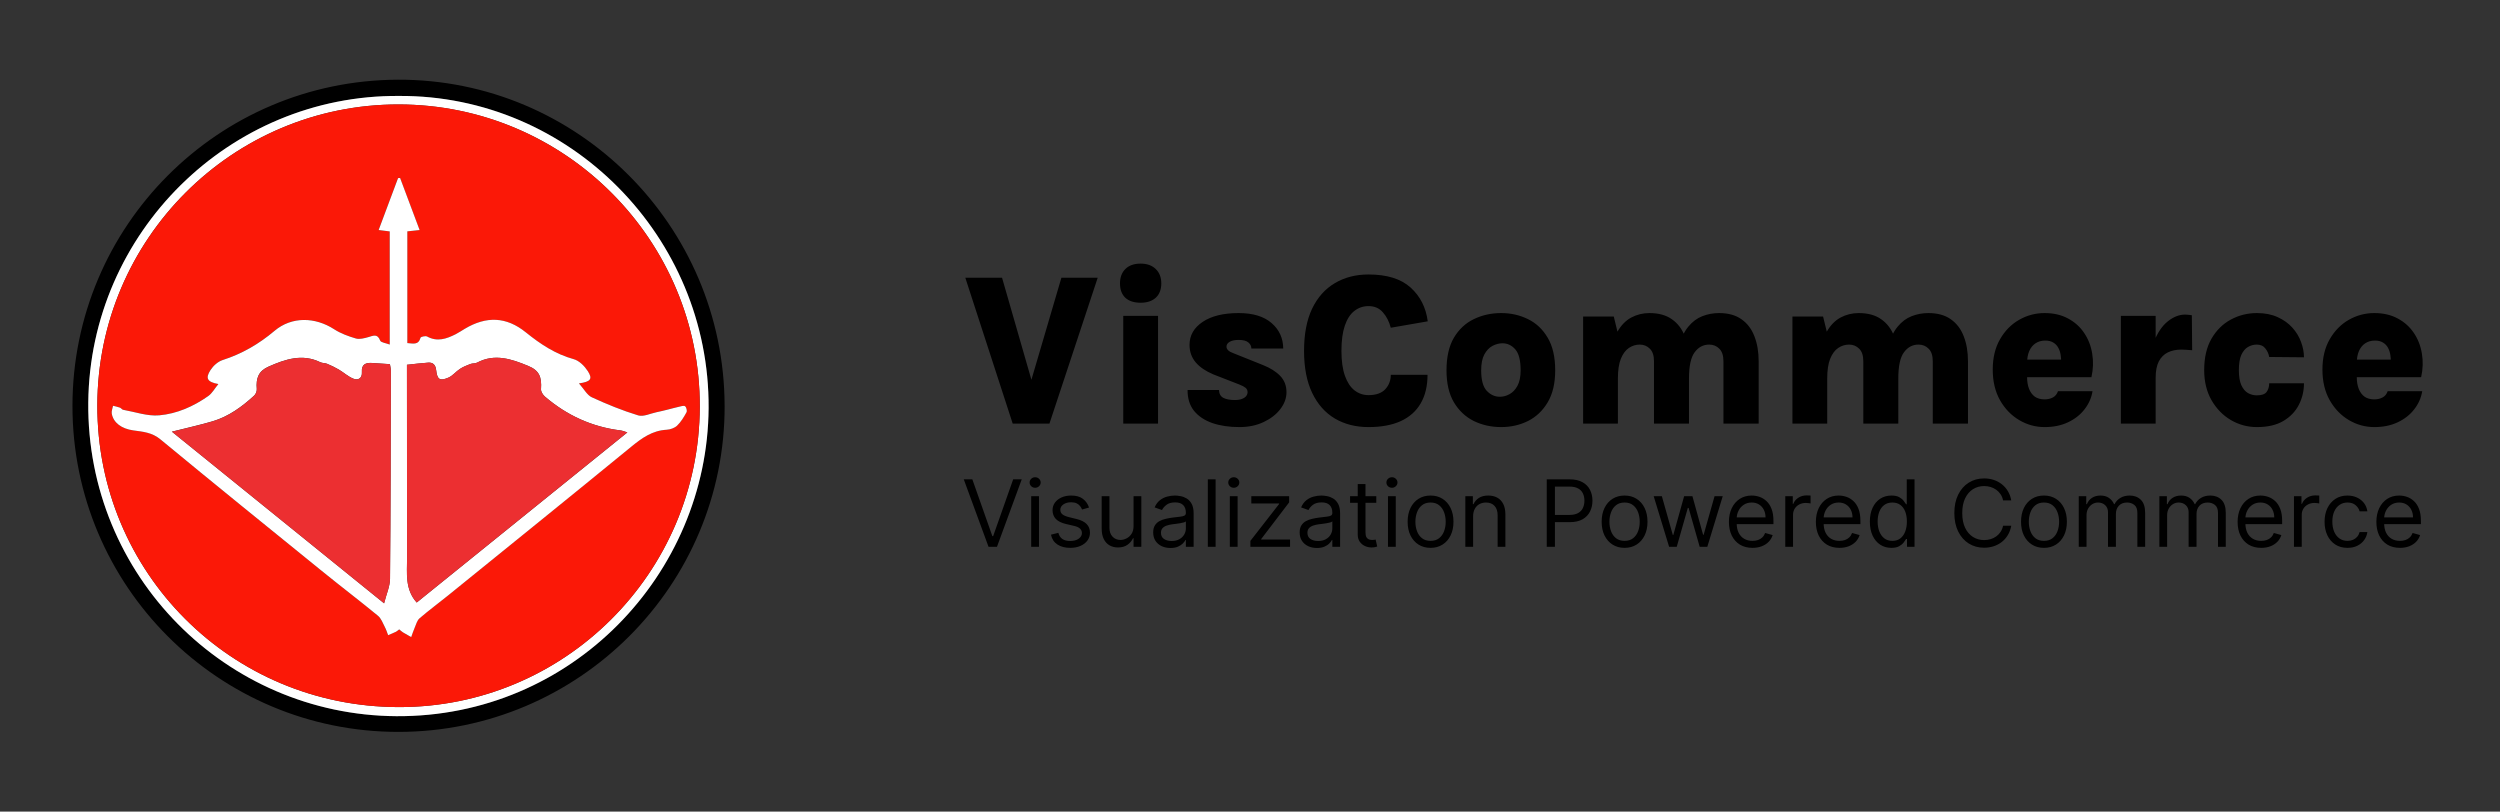 <svg width="345" height="112" viewBox="0 0 345 112" fill="none" xmlns="http://www.w3.org/2000/svg">
<rect x="0" y="0" width="345" height="112" fill="#333333" stroke="none"/>
<g clip-path="url(#clip0_494_398)">
<path d="M100 55.974C100.065 80.779 79.88 100.981 55.002 101.002C30.146 101.02 9.987 80.866 10 56.009C10.013 31.191 30.081 11.085 54.911 10.998C79.672 10.915 99.931 31.121 99.996 55.974H100ZM55.063 13.241C31.66 13.063 12.416 32.15 12.182 55.523C11.939 79.408 31.144 98.69 54.694 98.833C78.917 98.985 97.641 79.222 97.788 56.313C97.94 32.67 78.605 13.102 55.063 13.241Z" fill="black"/>
<path d="M55.063 13.241C78.605 13.102 97.94 32.67 97.788 56.313C97.641 79.222 78.918 98.981 54.695 98.833C31.144 98.685 11.939 79.408 12.182 55.523C12.416 32.15 31.66 13.063 55.063 13.241ZM55.007 14.413C32.094 14.395 13.479 32.974 13.431 55.918C13.379 78.996 31.894 97.54 55.024 97.579C77.885 97.614 96.479 79.083 96.57 56.169C96.661 33.169 78.011 14.43 55.007 14.413Z" fill="white"/>
<path d="M55.007 14.412C78.007 14.43 96.66 33.169 96.569 56.169C96.478 79.083 77.885 97.614 55.024 97.579C31.894 97.54 13.383 78.996 13.431 55.918C13.479 32.974 32.093 14.395 55.007 14.412ZM79.897 52.911C81.528 52.685 81.802 52.295 81.108 51.214C80.661 50.52 79.919 49.774 79.169 49.57C76.632 48.871 74.567 47.487 72.55 45.865C69.857 43.691 67.112 43.613 64.154 45.366C63.724 45.617 63.317 45.904 62.874 46.125C61.608 46.767 60.333 47.214 58.927 46.442C58.711 46.32 58.069 46.468 58.025 46.611C57.722 47.678 56.967 47.392 56.204 47.349V31.928C56.759 31.868 57.262 31.816 57.9 31.746C56.976 29.286 56.091 26.926 55.206 24.565C55.111 24.565 55.02 24.57 54.924 24.574C54.039 26.934 53.159 29.299 52.244 31.742C52.821 31.816 53.259 31.872 53.775 31.937V47.544C53.233 47.331 52.56 47.27 52.456 46.993C52.079 46.004 51.507 46.32 50.826 46.515C50.27 46.676 49.62 46.858 49.104 46.706C48.063 46.407 47.005 46.017 46.102 45.431C43.487 43.739 40.269 43.635 37.875 45.652C35.711 47.474 33.382 48.824 30.706 49.687C30.064 49.895 29.418 50.477 29.04 51.062C28.303 52.212 28.585 52.711 30.124 52.993C29.613 53.614 29.27 54.269 28.732 54.646C26.702 56.078 24.408 57.098 21.966 57.31C20.34 57.454 18.644 56.842 16.983 56.547C16.827 56.521 16.71 56.308 16.549 56.252C16.237 56.139 15.912 56.074 15.591 55.991C15.526 56.352 15.356 56.725 15.413 57.063C15.63 58.326 16.757 59.163 18.375 59.389C19.694 59.571 20.956 59.662 22.118 60.621C29.565 66.773 37.072 72.848 44.576 78.931C47.087 80.966 49.659 82.922 52.153 84.975C52.595 85.339 52.816 85.986 53.098 86.524C53.285 86.879 53.402 87.274 53.554 87.652C53.918 87.496 54.287 87.348 54.642 87.174C54.794 87.101 54.916 86.975 55.08 86.849C55.28 87.01 55.432 87.157 55.605 87.266C55.974 87.496 56.36 87.704 56.737 87.916C56.898 87.483 57.036 87.04 57.219 86.619C57.414 86.172 57.548 85.617 57.891 85.322C59.153 84.233 60.502 83.248 61.799 82.194C70.243 75.356 78.696 68.526 87.106 61.645C88.567 60.452 90.007 59.41 91.972 59.302C92.475 59.276 93.082 59.072 93.434 58.733C93.967 58.222 94.371 57.549 94.731 56.889C94.839 56.69 94.713 56.187 94.531 56.056C94.349 55.926 93.954 56.069 93.659 56.135C93.134 56.252 92.618 56.399 92.098 56.529C91.59 56.655 91.087 56.781 90.576 56.885C89.734 57.059 88.784 57.54 88.06 57.319C85.874 56.651 83.736 55.779 81.658 54.82C81.003 54.521 80.591 53.692 79.889 52.907L79.897 52.911Z" fill="#FB1807"/>
<path d="M79.897 52.911C80.604 53.7 81.016 54.525 81.667 54.824C83.749 55.783 85.883 56.655 88.069 57.323C88.797 57.545 89.743 57.063 90.584 56.889C91.096 56.785 91.599 56.66 92.106 56.534C92.627 56.404 93.143 56.256 93.668 56.139C93.959 56.074 94.358 55.931 94.54 56.061C94.722 56.191 94.848 56.694 94.739 56.894C94.379 57.553 93.976 58.226 93.442 58.738C93.087 59.076 92.484 59.28 91.981 59.306C90.016 59.415 88.572 60.456 87.114 61.649C78.705 68.531 70.252 75.356 61.807 82.198C60.51 83.248 59.162 84.237 57.9 85.326C57.557 85.621 57.422 86.172 57.227 86.623C57.045 87.044 56.902 87.487 56.746 87.921C56.368 87.704 55.987 87.496 55.614 87.27C55.44 87.161 55.288 87.014 55.089 86.853C54.924 86.975 54.798 87.105 54.651 87.179C54.295 87.352 53.927 87.5 53.562 87.656C53.415 87.279 53.298 86.888 53.107 86.528C52.825 85.99 52.604 85.344 52.161 84.979C49.668 82.927 47.096 80.97 44.584 78.935C37.081 72.852 29.574 66.778 22.127 60.625C20.969 59.666 19.702 59.575 18.384 59.393C16.766 59.167 15.634 58.33 15.421 57.067C15.365 56.729 15.534 56.356 15.599 55.996C15.92 56.078 16.25 56.143 16.558 56.256C16.718 56.312 16.835 56.525 16.991 56.551C18.653 56.846 20.349 57.458 21.975 57.315C24.417 57.102 26.711 56.083 28.741 54.651C29.279 54.273 29.621 53.618 30.133 52.998C28.593 52.716 28.311 52.212 29.049 51.067C29.426 50.481 30.068 49.9 30.714 49.691C33.395 48.828 35.724 47.479 37.884 45.656C40.278 43.639 43.496 43.747 46.111 45.435C47.013 46.021 48.072 46.407 49.112 46.711C49.629 46.858 50.279 46.676 50.834 46.52C51.511 46.325 52.083 46.008 52.465 46.997C52.569 47.275 53.241 47.336 53.783 47.548V31.937C53.267 31.872 52.829 31.816 52.252 31.742C53.168 29.299 54.048 26.939 54.933 24.574C55.028 24.574 55.119 24.57 55.215 24.565C56.1 26.926 56.984 29.286 57.908 31.746C57.271 31.816 56.767 31.868 56.212 31.928V47.344C56.976 47.388 57.726 47.674 58.034 46.607C58.073 46.468 58.715 46.32 58.936 46.437C60.341 47.21 61.616 46.763 62.883 46.121C63.325 45.895 63.737 45.613 64.162 45.361C67.12 43.608 69.866 43.687 72.559 45.86C74.571 47.483 76.64 48.867 79.177 49.566C79.928 49.77 80.669 50.52 81.116 51.21C81.81 52.286 81.537 52.681 79.906 52.907L79.897 52.911ZM86.577 59.671C86.152 59.545 85.896 59.428 85.635 59.397C81.68 58.911 78.215 57.315 75.205 54.733C74.927 54.495 74.636 54.043 74.662 53.714C74.78 52.021 74.42 51.123 72.889 50.494C70.616 49.561 68.291 48.741 65.845 50.039C65.581 50.182 65.212 50.117 64.921 50.23C64.422 50.42 63.915 50.62 63.473 50.911C62.917 51.271 62.48 51.852 61.89 52.108C60.693 52.629 60.333 52.373 60.19 51.062C60.111 50.368 59.778 49.995 59.096 50.043C58.151 50.104 57.21 50.23 56.16 50.338C56.16 50.776 56.16 51.193 56.16 51.609C56.165 60.066 56.169 68.526 56.178 76.983C56.178 79.113 55.865 81.304 57.505 83.148C67.085 75.412 76.77 67.589 86.577 59.671ZM23.723 59.571C33.503 67.481 43.192 75.317 53.003 83.257C53.328 81.959 53.814 80.914 53.823 79.864C53.909 70.305 53.918 60.747 53.94 51.184C53.94 50.876 53.857 50.572 53.809 50.251C52.951 50.195 52.174 50.147 51.398 50.091C50.479 50.021 49.863 50.251 49.937 51.358C49.993 52.182 49.438 52.525 48.774 52.26C48.045 51.974 47.438 51.401 46.749 50.993C46.233 50.689 45.686 50.433 45.135 50.199C44.849 50.078 44.485 50.121 44.207 49.986C41.7 48.763 39.349 49.579 37.059 50.59C35.689 51.193 35.303 52.165 35.433 53.675C35.459 53.969 35.299 54.382 35.082 54.581C33.395 56.126 31.556 57.475 29.335 58.135C27.544 58.664 25.714 59.063 23.714 59.567L23.723 59.571Z" fill="white"/>
<path d="M86.572 59.671C76.766 67.589 67.081 75.412 57.5 83.148C55.861 81.308 56.173 79.113 56.173 76.983C56.164 68.526 56.16 60.066 56.156 51.609C56.156 51.193 56.156 50.772 56.156 50.338C57.205 50.229 58.147 50.104 59.092 50.043C59.773 49.999 60.107 50.373 60.185 51.062C60.328 52.373 60.688 52.629 61.885 52.108C62.475 51.852 62.913 51.271 63.468 50.911C63.911 50.62 64.418 50.42 64.917 50.229C65.207 50.121 65.576 50.182 65.841 50.038C68.287 48.741 70.616 49.557 72.884 50.494C74.415 51.123 74.775 52.021 74.658 53.714C74.636 54.043 74.923 54.495 75.2 54.733C78.21 57.315 81.676 58.911 85.631 59.397C85.896 59.428 86.147 59.545 86.572 59.671Z" fill="#EC2F31"/>
<path d="M23.719 59.575C25.718 59.072 27.549 58.673 29.34 58.144C31.565 57.484 33.399 56.139 35.086 54.59C35.303 54.39 35.464 53.978 35.438 53.683C35.312 52.173 35.698 51.201 37.064 50.598C39.354 49.587 41.705 48.772 44.212 49.995C44.489 50.13 44.849 50.086 45.14 50.208C45.691 50.438 46.237 50.698 46.753 51.002C47.439 51.405 48.05 51.978 48.779 52.269C49.438 52.529 49.998 52.191 49.941 51.366C49.863 50.26 50.479 50.026 51.403 50.099C52.179 50.16 52.955 50.203 53.814 50.26C53.862 50.577 53.944 50.885 53.944 51.193C53.923 60.751 53.914 70.309 53.827 79.872C53.819 80.922 53.333 81.968 53.008 83.265C43.193 75.329 33.508 67.494 23.727 59.58L23.719 59.575Z" fill="#EC2F31"/>
<path d="M142.123 53.133L146.473 38.328H151.483L144.823 58.458H139.753L133.213 38.328H138.283L142.543 53.133H142.123ZM157.409 41.778C156.499 41.778 155.794 41.548 155.294 41.088C154.804 40.618 154.559 39.958 154.559 39.108C154.559 38.278 154.804 37.618 155.294 37.128C155.794 36.628 156.499 36.378 157.409 36.378C158.289 36.378 158.984 36.628 159.494 37.128C160.004 37.618 160.259 38.278 160.259 39.108C160.259 39.958 160.004 40.618 159.494 41.088C158.984 41.548 158.289 41.778 157.409 41.778ZM155.009 58.458V43.593H159.809V58.458H155.009ZM171.04 58.938C169.63 58.938 168.385 58.753 167.305 58.383C166.225 58.003 165.38 57.438 164.77 56.688C164.17 55.928 163.875 54.973 163.885 53.823H168.22C168.24 54.343 168.44 54.703 168.82 54.903C169.21 55.103 169.735 55.203 170.395 55.203C170.795 55.203 171.125 55.153 171.385 55.053C171.645 54.953 171.84 54.823 171.97 54.663C172.1 54.493 172.165 54.313 172.165 54.123C172.165 53.873 172.075 53.673 171.895 53.523C171.715 53.373 171.435 53.223 171.055 53.073L167.47 51.678C166.41 51.238 165.59 50.683 165.01 50.013C164.44 49.333 164.155 48.528 164.155 47.598C164.155 46.288 164.76 45.228 165.97 44.418C167.18 43.608 168.835 43.203 170.935 43.203C172.905 43.203 174.42 43.663 175.48 44.583C176.54 45.503 177.075 46.673 177.085 48.093H172.69C172.69 47.773 172.555 47.498 172.285 47.268C172.015 47.028 171.565 46.908 170.935 46.908C170.415 46.908 170.005 46.993 169.705 47.163C169.405 47.333 169.255 47.558 169.255 47.838C169.255 48.218 169.57 48.518 170.2 48.738L174.28 50.373C175.29 50.773 176.085 51.273 176.665 51.873C177.245 52.473 177.535 53.223 177.535 54.123C177.535 54.943 177.25 55.723 176.68 56.463C176.12 57.193 175.35 57.788 174.37 58.248C173.39 58.708 172.28 58.938 171.04 58.938ZM188.854 58.938C187.094 58.938 185.544 58.543 184.204 57.753C182.874 56.963 181.834 55.788 181.084 54.228C180.334 52.668 179.959 50.733 179.959 48.423C179.959 46.103 180.329 44.163 181.069 42.603C181.819 41.043 182.864 39.868 184.204 39.078C185.544 38.278 187.094 37.878 188.854 37.878C191.394 37.878 193.329 38.478 194.659 39.678C195.989 40.878 196.779 42.433 197.029 44.343L191.929 45.228C191.699 44.368 191.334 43.658 190.834 43.098C190.344 42.528 189.684 42.243 188.854 42.243C188.114 42.243 187.459 42.468 186.889 42.918C186.329 43.358 185.894 44.033 185.584 44.943C185.274 45.853 185.119 47.013 185.119 48.423C185.119 49.803 185.279 50.948 185.599 51.858C185.919 52.758 186.359 53.428 186.919 53.868C187.489 54.308 188.134 54.528 188.854 54.528C189.884 54.528 190.654 54.258 191.164 53.718C191.674 53.168 191.929 52.503 191.929 51.723H196.999C196.999 53.273 196.684 54.588 196.054 55.668C195.434 56.738 194.519 57.553 193.309 58.113C192.099 58.663 190.614 58.938 188.854 58.938ZM207.162 58.938C205.792 58.938 204.532 58.658 203.382 58.098C202.242 57.528 201.327 56.668 200.637 55.518C199.957 54.358 199.617 52.888 199.617 51.108C199.617 49.268 199.957 47.768 200.637 46.608C201.327 45.448 202.242 44.593 203.382 44.043C204.532 43.483 205.792 43.203 207.162 43.203C208.502 43.203 209.737 43.483 210.867 44.043C211.997 44.593 212.902 45.448 213.582 46.608C214.272 47.768 214.617 49.268 214.617 51.108C214.617 52.888 214.272 54.358 213.582 55.518C212.902 56.668 211.997 57.528 210.867 58.098C209.737 58.658 208.502 58.938 207.162 58.938ZM206.982 54.753C207.442 54.753 207.887 54.633 208.317 54.393C208.757 54.153 209.122 53.768 209.412 53.238C209.702 52.698 209.847 51.988 209.847 51.108C209.847 49.738 209.602 48.773 209.112 48.213C208.622 47.653 208.032 47.373 207.342 47.373C206.882 47.373 206.422 47.493 205.962 47.733C205.512 47.973 205.137 48.368 204.837 48.918C204.547 49.458 204.402 50.188 204.402 51.108C204.402 52.438 204.657 53.378 205.167 53.928C205.687 54.478 206.292 54.753 206.982 54.753ZM237.835 58.458V49.848C237.835 49.068 237.645 48.493 237.265 48.123C236.895 47.743 236.43 47.553 235.87 47.553C235.05 47.553 234.38 47.908 233.86 48.618C233.34 49.318 233.08 50.523 233.08 52.233H231.19C231.19 50.463 231.35 48.998 231.67 47.838C231.99 46.668 232.43 45.748 232.99 45.078C233.55 44.398 234.19 43.918 234.91 43.638C235.64 43.348 236.415 43.203 237.235 43.203C238.495 43.203 239.525 43.488 240.325 44.058C241.135 44.628 241.73 45.413 242.11 46.413C242.5 47.413 242.695 48.558 242.695 49.848V58.458H237.835ZM218.47 58.458V43.683H222.7L223.21 45.768C223.72 44.878 224.355 44.228 225.115 43.818C225.885 43.408 226.72 43.203 227.62 43.203C228.89 43.203 229.925 43.488 230.725 44.058C231.535 44.628 232.13 45.413 232.51 46.413C232.89 47.413 233.08 48.558 233.08 49.848V58.458H228.25V49.848C228.25 49.068 228.06 48.493 227.68 48.123C227.3 47.743 226.84 47.553 226.3 47.553C225.75 47.553 225.245 47.708 224.785 48.018C224.325 48.328 223.955 48.828 223.675 49.518C223.405 50.198 223.27 51.103 223.27 52.233V58.458H218.47ZM266.721 58.458V49.848C266.721 49.068 266.531 48.493 266.151 48.123C265.781 47.743 265.316 47.553 264.756 47.553C263.936 47.553 263.266 47.908 262.746 48.618C262.226 49.318 261.966 50.523 261.966 52.233H260.076C260.076 50.463 260.236 48.998 260.556 47.838C260.876 46.668 261.316 45.748 261.876 45.078C262.436 44.398 263.076 43.918 263.796 43.638C264.526 43.348 265.301 43.203 266.121 43.203C267.381 43.203 268.411 43.488 269.211 44.058C270.021 44.628 270.616 45.413 270.996 46.413C271.386 47.413 271.581 48.558 271.581 49.848V58.458H266.721ZM247.356 58.458V43.683H251.586L252.096 45.768C252.606 44.878 253.241 44.228 254.001 43.818C254.771 43.408 255.606 43.203 256.506 43.203C257.776 43.203 258.811 43.488 259.611 44.058C260.421 44.628 261.016 45.413 261.396 46.413C261.776 47.413 261.966 48.558 261.966 49.848V58.458H257.136V49.848C257.136 49.068 256.946 48.493 256.566 48.123C256.186 47.743 255.726 47.553 255.186 47.553C254.636 47.553 254.131 47.708 253.671 48.018C253.211 48.328 252.841 48.828 252.561 49.518C252.291 50.198 252.156 51.103 252.156 52.233V58.458H247.356ZM282.153 58.938C280.913 58.938 279.748 58.618 278.658 57.978C277.568 57.338 276.683 56.423 276.003 55.233C275.333 54.043 274.998 52.633 274.998 51.003C274.998 49.373 275.333 47.978 276.003 46.818C276.673 45.648 277.553 44.753 278.643 44.133C279.733 43.513 280.903 43.203 282.153 43.203C283.393 43.203 284.473 43.453 285.393 43.953C286.313 44.443 287.053 45.108 287.613 45.948C288.183 46.788 288.553 47.738 288.723 48.798C288.903 49.848 288.868 50.933 288.618 52.053H278.793V49.623H285.108L284.418 50.073C284.448 49.723 284.433 49.368 284.373 49.008C284.323 48.648 284.218 48.318 284.058 48.018C283.898 47.708 283.668 47.463 283.368 47.283C283.078 47.093 282.703 46.998 282.243 46.998C281.733 46.998 281.288 47.123 280.908 47.373C280.538 47.613 280.248 47.968 280.038 48.438C279.838 48.898 279.738 49.463 279.738 50.133V52.023C279.738 52.653 279.828 53.198 280.008 53.658C280.188 54.118 280.453 54.478 280.803 54.738C281.163 54.988 281.613 55.113 282.153 55.113C282.593 55.113 282.978 55.023 283.308 54.843C283.638 54.663 283.868 54.378 283.998 53.988H288.768C288.618 54.908 288.248 55.743 287.658 56.493C287.078 57.243 286.318 57.838 285.378 58.278C284.448 58.718 283.373 58.938 282.153 58.938ZM292.679 58.458V43.593H297.479V58.458H292.679ZM296.459 52.158C296.459 50.148 296.714 48.498 297.224 47.208C297.734 45.918 298.379 44.963 299.159 44.343C299.939 43.723 300.734 43.413 301.544 43.413C301.704 43.413 301.864 43.423 302.024 43.443C302.184 43.453 302.334 43.473 302.474 43.503L302.519 48.333C302.269 48.303 302.014 48.283 301.754 48.273C301.494 48.253 301.249 48.243 301.019 48.243C300.319 48.243 299.699 48.373 299.159 48.633C298.629 48.893 298.214 49.308 297.914 49.878C297.624 50.448 297.479 51.208 297.479 52.158H296.459ZM311.453 58.938C310.163 58.938 308.963 58.613 307.853 57.963C306.753 57.313 305.863 56.398 305.183 55.218C304.513 54.038 304.178 52.658 304.178 51.078C304.178 49.348 304.513 47.903 305.183 46.743C305.863 45.573 306.753 44.693 307.853 44.103C308.963 43.503 310.163 43.203 311.453 43.203C312.543 43.203 313.493 43.388 314.303 43.758C315.123 44.128 315.803 44.613 316.343 45.213C316.883 45.813 317.283 46.473 317.543 47.193C317.813 47.913 317.948 48.618 317.948 49.308L313.148 49.263C313.078 48.833 312.903 48.443 312.623 48.093C312.353 47.733 311.953 47.553 311.423 47.553C311.003 47.553 310.603 47.663 310.223 47.883C309.853 48.093 309.548 48.453 309.308 48.963C309.078 49.473 308.963 50.178 308.963 51.078C308.963 51.958 309.078 52.653 309.308 53.163C309.548 53.673 309.853 54.033 310.223 54.243C310.603 54.453 311.003 54.558 311.423 54.558C312.103 54.558 312.558 54.403 312.788 54.093C313.028 53.773 313.148 53.373 313.148 52.893H317.948C317.948 53.953 317.713 54.943 317.243 55.863C316.773 56.783 316.058 57.528 315.098 58.098C314.148 58.658 312.933 58.938 311.453 58.938ZM327.651 58.938C326.411 58.938 325.246 58.618 324.156 57.978C323.066 57.338 322.181 56.423 321.501 55.233C320.831 54.043 320.496 52.633 320.496 51.003C320.496 49.373 320.831 47.978 321.501 46.818C322.171 45.648 323.051 44.753 324.141 44.133C325.231 43.513 326.401 43.203 327.651 43.203C328.891 43.203 329.971 43.453 330.891 43.953C331.811 44.443 332.551 45.108 333.111 45.948C333.681 46.788 334.051 47.738 334.221 48.798C334.401 49.848 334.366 50.933 334.116 52.053H324.291V49.623H330.606L329.916 50.073C329.946 49.723 329.931 49.368 329.871 49.008C329.821 48.648 329.716 48.318 329.556 48.018C329.396 47.708 329.166 47.463 328.866 47.283C328.576 47.093 328.201 46.998 327.741 46.998C327.231 46.998 326.786 47.123 326.406 47.373C326.036 47.613 325.746 47.968 325.536 48.438C325.336 48.898 325.236 49.463 325.236 50.133V52.023C325.236 52.653 325.326 53.198 325.506 53.658C325.686 54.118 325.951 54.478 326.301 54.738C326.661 54.988 327.111 55.113 327.651 55.113C328.091 55.113 328.476 55.023 328.806 54.843C329.136 54.663 329.366 54.378 329.496 53.988H334.266C334.116 54.908 333.746 55.743 333.156 56.493C332.576 57.243 331.816 57.838 330.876 58.278C329.946 58.718 328.871 58.938 327.651 58.938ZM134.182 66.149L136.946 73.986H137.055L139.818 66.149H141L137.582 75.458H136.418L133 66.149H134.182ZM142.305 75.458V68.476H143.378V75.458H142.305ZM142.85 67.313C142.641 67.313 142.461 67.242 142.309 67.099C142.161 66.957 142.087 66.785 142.087 66.585C142.087 66.385 142.161 66.214 142.309 66.072C142.461 65.929 142.641 65.858 142.85 65.858C143.059 65.858 143.238 65.929 143.387 66.072C143.538 66.214 143.614 66.385 143.614 66.585C143.614 66.785 143.538 66.957 143.387 67.099C143.238 67.242 143.059 67.313 142.85 67.313ZM150.288 70.04L149.324 70.313C149.264 70.152 149.174 69.996 149.056 69.845C148.941 69.69 148.783 69.563 148.583 69.463C148.383 69.363 148.127 69.313 147.815 69.313C147.388 69.313 147.032 69.411 146.747 69.608C146.465 69.802 146.324 70.049 146.324 70.349C146.324 70.616 146.421 70.826 146.615 70.981C146.809 71.135 147.112 71.264 147.524 71.367L148.561 71.622C149.185 71.773 149.65 72.005 149.956 72.317C150.262 72.626 150.415 73.025 150.415 73.513C150.415 73.913 150.3 74.27 150.07 74.585C149.842 74.901 149.524 75.149 149.115 75.331C148.706 75.513 148.23 75.604 147.688 75.604C146.976 75.604 146.386 75.449 145.92 75.14C145.453 74.831 145.157 74.379 145.033 73.785L146.051 73.531C146.148 73.907 146.332 74.189 146.601 74.376C146.874 74.564 147.23 74.658 147.67 74.658C148.17 74.658 148.567 74.552 148.861 74.34C149.157 74.125 149.306 73.867 149.306 73.567C149.306 73.325 149.221 73.122 149.051 72.958C148.882 72.791 148.621 72.667 148.27 72.585L147.106 72.313C146.467 72.161 145.997 71.926 145.697 71.608C145.4 71.287 145.251 70.885 145.251 70.404C145.251 70.01 145.362 69.661 145.583 69.358C145.807 69.055 146.112 68.817 146.497 68.645C146.885 68.472 147.324 68.385 147.815 68.385C148.506 68.385 149.048 68.537 149.442 68.84C149.839 69.143 150.121 69.543 150.288 70.04ZM156.43 72.604V68.476H157.503V75.458H156.43V74.276H156.357C156.193 74.631 155.939 74.932 155.593 75.181C155.248 75.426 154.812 75.549 154.284 75.549C153.848 75.549 153.46 75.454 153.121 75.263C152.781 75.069 152.515 74.778 152.321 74.39C152.127 73.999 152.03 73.507 152.03 72.913V68.476H153.103V72.84C153.103 73.349 153.245 73.755 153.53 74.058C153.818 74.361 154.184 74.513 154.63 74.513C154.896 74.513 155.168 74.445 155.443 74.308C155.722 74.172 155.956 73.963 156.143 73.681C156.334 73.399 156.43 73.04 156.43 72.604ZM161.522 75.622C161.079 75.622 160.678 75.538 160.317 75.372C159.957 75.202 159.67 74.958 159.458 74.64C159.246 74.319 159.14 73.931 159.14 73.476C159.14 73.076 159.219 72.752 159.376 72.504C159.534 72.252 159.745 72.055 160.008 71.913C160.272 71.77 160.563 71.664 160.881 71.595C161.202 71.522 161.525 71.464 161.849 71.422C162.273 71.367 162.617 71.326 162.881 71.299C163.148 71.269 163.342 71.219 163.463 71.149C163.587 71.079 163.649 70.958 163.649 70.785V70.749C163.649 70.301 163.526 69.952 163.281 69.704C163.039 69.455 162.67 69.331 162.176 69.331C161.664 69.331 161.263 69.443 160.972 69.667C160.681 69.891 160.476 70.131 160.358 70.385L159.34 70.022C159.522 69.598 159.764 69.267 160.067 69.031C160.373 68.791 160.707 68.625 161.067 68.531C161.431 68.434 161.789 68.385 162.14 68.385C162.364 68.385 162.622 68.413 162.913 68.467C163.207 68.519 163.49 68.626 163.763 68.79C164.039 68.954 164.267 69.201 164.449 69.531C164.631 69.861 164.722 70.304 164.722 70.858V75.458H163.649V74.513H163.595C163.522 74.664 163.401 74.826 163.231 74.999C163.061 75.172 162.836 75.319 162.554 75.44C162.272 75.561 161.928 75.622 161.522 75.622ZM161.686 74.658C162.11 74.658 162.467 74.575 162.758 74.408C163.052 74.242 163.273 74.026 163.422 73.763C163.573 73.499 163.649 73.222 163.649 72.931V71.949C163.604 72.004 163.504 72.054 163.349 72.099C163.198 72.141 163.022 72.179 162.822 72.213C162.625 72.243 162.432 72.27 162.245 72.295C162.06 72.316 161.91 72.334 161.795 72.349C161.516 72.385 161.255 72.445 161.013 72.526C160.773 72.605 160.579 72.725 160.431 72.885C160.286 73.043 160.213 73.258 160.213 73.531C160.213 73.904 160.351 74.186 160.626 74.376C160.905 74.564 161.258 74.658 161.686 74.658ZM167.753 66.149V75.458H166.68V66.149H167.753ZM169.717 75.458V68.476H170.79V75.458H169.717ZM170.263 67.313C170.054 67.313 169.873 67.242 169.722 67.099C169.573 66.957 169.499 66.785 169.499 66.585C169.499 66.385 169.573 66.214 169.722 66.072C169.873 65.929 170.054 65.858 170.263 65.858C170.472 65.858 170.651 65.929 170.799 66.072C170.951 66.214 171.026 66.385 171.026 66.585C171.026 66.785 170.951 66.957 170.799 67.099C170.651 67.242 170.472 67.313 170.263 67.313ZM172.555 75.458V74.64L176.518 69.549V69.476H172.682V68.476H177.9V69.331L174.046 74.385V74.458H178.028V75.458H172.555ZM181.734 75.622C181.292 75.622 180.89 75.538 180.53 75.372C180.169 75.202 179.883 74.958 179.671 74.64C179.459 74.319 179.353 73.931 179.353 73.476C179.353 73.076 179.431 72.752 179.589 72.504C179.746 72.252 179.957 72.055 180.221 71.913C180.484 71.77 180.775 71.664 181.093 71.595C181.415 71.522 181.737 71.464 182.062 71.422C182.486 71.367 182.83 71.326 183.093 71.299C183.36 71.269 183.554 71.219 183.675 71.149C183.8 71.079 183.862 70.958 183.862 70.785V70.749C183.862 70.301 183.739 69.952 183.493 69.704C183.251 69.455 182.883 69.331 182.389 69.331C181.877 69.331 181.475 69.443 181.184 69.667C180.893 69.891 180.689 70.131 180.571 70.385L179.553 70.022C179.734 69.598 179.977 69.267 180.28 69.031C180.586 68.791 180.919 68.625 181.28 68.531C181.643 68.434 182.001 68.385 182.353 68.385C182.577 68.385 182.834 68.413 183.125 68.467C183.419 68.519 183.703 68.626 183.975 68.79C184.251 68.954 184.48 69.201 184.662 69.531C184.843 69.861 184.934 70.304 184.934 70.858V75.458H183.862V74.513H183.807C183.734 74.664 183.613 74.826 183.443 74.999C183.274 75.172 183.048 75.319 182.766 75.44C182.484 75.561 182.14 75.622 181.734 75.622ZM181.898 74.658C182.322 74.658 182.68 74.575 182.971 74.408C183.265 74.242 183.486 74.026 183.634 73.763C183.786 73.499 183.862 73.222 183.862 72.931V71.949C183.816 72.004 183.716 72.054 183.562 72.099C183.41 72.141 183.234 72.179 183.034 72.213C182.837 72.243 182.645 72.27 182.457 72.295C182.272 72.316 182.122 72.334 182.007 72.349C181.728 72.385 181.468 72.445 181.225 72.526C180.986 72.605 180.792 72.725 180.643 72.885C180.498 73.043 180.425 73.258 180.425 73.531C180.425 73.904 180.563 74.186 180.839 74.376C181.118 74.564 181.471 74.658 181.898 74.658ZM189.929 68.476V69.385H186.311V68.476H189.929ZM187.365 66.804H188.438V73.458C188.438 73.761 188.482 73.989 188.57 74.14C188.661 74.288 188.776 74.388 188.915 74.44C189.057 74.489 189.207 74.513 189.365 74.513C189.483 74.513 189.58 74.507 189.656 74.495C189.732 74.479 189.792 74.467 189.838 74.458L190.056 75.422C189.983 75.449 189.882 75.476 189.751 75.504C189.621 75.534 189.456 75.549 189.256 75.549C188.953 75.549 188.656 75.484 188.365 75.354C188.077 75.223 187.838 75.025 187.647 74.758C187.459 74.492 187.365 74.155 187.365 73.749V66.804ZM191.542 75.458V68.476H192.615V75.458H191.542ZM192.088 67.313C191.879 67.313 191.698 67.242 191.547 67.099C191.398 66.957 191.324 66.785 191.324 66.585C191.324 66.385 191.398 66.214 191.547 66.072C191.698 65.929 191.879 65.858 192.088 65.858C192.297 65.858 192.476 65.929 192.624 66.072C192.776 66.214 192.851 66.385 192.851 66.585C192.851 66.785 192.776 66.957 192.624 67.099C192.476 67.242 192.297 67.313 192.088 67.313ZM197.416 75.604C196.786 75.604 196.233 75.454 195.757 75.154C195.284 74.854 194.915 74.434 194.648 73.895C194.384 73.355 194.253 72.725 194.253 72.004C194.253 71.276 194.384 70.641 194.648 70.099C194.915 69.557 195.284 69.135 195.757 68.835C196.233 68.535 196.786 68.385 197.416 68.385C198.046 68.385 198.598 68.535 199.071 68.835C199.546 69.135 199.916 69.557 200.18 70.099C200.446 70.641 200.58 71.276 200.58 72.004C200.58 72.725 200.446 73.355 200.18 73.895C199.916 74.434 199.546 74.854 199.071 75.154C198.598 75.454 198.046 75.604 197.416 75.604ZM197.416 74.64C197.895 74.64 198.289 74.517 198.598 74.272C198.907 74.026 199.136 73.704 199.284 73.304C199.433 72.904 199.507 72.47 199.507 72.004C199.507 71.537 199.433 71.102 199.284 70.699C199.136 70.296 198.907 69.97 198.598 69.722C198.289 69.473 197.895 69.349 197.416 69.349C196.937 69.349 196.543 69.473 196.234 69.722C195.925 69.97 195.696 70.296 195.548 70.699C195.4 71.102 195.325 71.537 195.325 72.004C195.325 72.47 195.4 72.904 195.548 73.304C195.696 73.704 195.925 74.026 196.234 74.272C196.543 74.517 196.937 74.64 197.416 74.64ZM203.29 71.258V75.458H202.217V68.476H203.254V69.567H203.345C203.508 69.213 203.757 68.928 204.09 68.713C204.423 68.495 204.854 68.385 205.381 68.385C205.854 68.385 206.267 68.482 206.622 68.676C206.976 68.867 207.252 69.158 207.449 69.549C207.646 69.937 207.745 70.428 207.745 71.022V75.458H206.672V71.095C206.672 70.546 206.529 70.119 206.245 69.813C205.96 69.504 205.569 69.349 205.072 69.349C204.729 69.349 204.423 69.423 204.154 69.572C203.887 69.72 203.676 69.937 203.522 70.222C203.367 70.507 203.29 70.852 203.29 71.258ZM213.45 75.458V66.149H216.596C217.326 66.149 217.923 66.281 218.387 66.545C218.853 66.805 219.199 67.158 219.423 67.604C219.647 68.049 219.759 68.546 219.759 69.095C219.759 69.643 219.647 70.141 219.423 70.59C219.202 71.038 218.859 71.396 218.396 71.663C217.932 71.926 217.338 72.058 216.614 72.058H214.359V71.058H216.578C217.078 71.058 217.479 70.972 217.782 70.799C218.085 70.626 218.305 70.393 218.441 70.099C218.581 69.802 218.65 69.467 218.65 69.095C218.65 68.722 218.581 68.388 218.441 68.095C218.305 67.801 218.084 67.57 217.778 67.404C217.471 67.234 217.065 67.149 216.559 67.149H214.578V75.458H213.45ZM224.191 75.604C223.561 75.604 223.008 75.454 222.532 75.154C222.059 74.854 221.69 74.434 221.423 73.895C221.159 73.355 221.028 72.725 221.028 72.004C221.028 71.276 221.159 70.641 221.423 70.099C221.69 69.557 222.059 69.135 222.532 68.835C223.008 68.535 223.561 68.385 224.191 68.385C224.821 68.385 225.373 68.535 225.846 68.835C226.321 69.135 226.691 69.557 226.955 70.099C227.221 70.641 227.355 71.276 227.355 72.004C227.355 72.725 227.221 73.355 226.955 73.895C226.691 74.434 226.321 74.854 225.846 75.154C225.373 75.454 224.821 75.604 224.191 75.604ZM224.191 74.64C224.67 74.64 225.064 74.517 225.373 74.272C225.682 74.026 225.911 73.704 226.059 73.304C226.208 72.904 226.282 72.47 226.282 72.004C226.282 71.537 226.208 71.102 226.059 70.699C225.911 70.296 225.682 69.97 225.373 69.722C225.064 69.473 224.67 69.349 224.191 69.349C223.712 69.349 223.318 69.473 223.009 69.722C222.7 69.97 222.471 70.296 222.323 70.699C222.175 71.102 222.1 71.537 222.1 72.004C222.1 72.47 222.175 72.904 222.323 73.304C222.471 73.704 222.7 74.026 223.009 74.272C223.318 74.517 223.712 74.64 224.191 74.64ZM230.337 75.458L228.209 68.476H229.337L230.846 73.822H230.918L232.409 68.476H233.555L235.028 73.804H235.1L236.609 68.476H237.737L235.609 75.458H234.555L233.028 70.095H232.918L231.391 75.458H230.337ZM241.845 75.604C241.172 75.604 240.592 75.455 240.104 75.158C239.619 74.858 239.245 74.44 238.981 73.904C238.72 73.364 238.59 72.737 238.59 72.022C238.59 71.307 238.72 70.676 238.981 70.131C239.245 69.582 239.611 69.155 240.081 68.849C240.554 68.54 241.105 68.385 241.736 68.385C242.099 68.385 242.458 68.446 242.813 68.567C243.167 68.689 243.49 68.885 243.781 69.158C244.072 69.428 244.304 69.785 244.476 70.231C244.649 70.676 244.736 71.225 244.736 71.876V72.331H239.354V71.404H243.645C243.645 71.01 243.566 70.658 243.408 70.349C243.254 70.04 243.032 69.796 242.745 69.617C242.46 69.439 242.123 69.349 241.736 69.349C241.308 69.349 240.939 69.455 240.626 69.667C240.317 69.876 240.079 70.149 239.913 70.486C239.746 70.822 239.663 71.182 239.663 71.567V72.186C239.663 72.713 239.754 73.16 239.936 73.526C240.12 73.89 240.376 74.167 240.704 74.358C241.031 74.546 241.411 74.64 241.845 74.64C242.126 74.64 242.381 74.601 242.608 74.522C242.839 74.44 243.037 74.319 243.204 74.158C243.37 73.995 243.499 73.791 243.59 73.549L244.626 73.84C244.517 74.192 244.334 74.501 244.076 74.767C243.819 75.031 243.501 75.237 243.122 75.385C242.743 75.531 242.317 75.604 241.845 75.604ZM246.367 75.458V68.476H247.404V69.531H247.476C247.604 69.186 247.834 68.905 248.167 68.69C248.501 68.475 248.876 68.367 249.295 68.367C249.373 68.367 249.472 68.369 249.59 68.372C249.708 68.375 249.798 68.379 249.858 68.385V69.476C249.822 69.467 249.739 69.454 249.608 69.436C249.481 69.414 249.346 69.404 249.204 69.404C248.864 69.404 248.561 69.475 248.295 69.617C248.031 69.757 247.822 69.951 247.667 70.199C247.516 70.445 247.44 70.725 247.44 71.04V75.458H246.367ZM253.845 75.604C253.172 75.604 252.592 75.455 252.104 75.158C251.619 74.858 251.245 74.44 250.981 73.904C250.72 73.364 250.59 72.737 250.59 72.022C250.59 71.307 250.72 70.676 250.981 70.131C251.245 69.582 251.611 69.155 252.081 68.849C252.554 68.54 253.105 68.385 253.736 68.385C254.099 68.385 254.458 68.446 254.813 68.567C255.167 68.689 255.49 68.885 255.781 69.158C256.072 69.428 256.304 69.785 256.476 70.231C256.649 70.676 256.736 71.225 256.736 71.876V72.331H251.354V71.404H255.645C255.645 71.01 255.566 70.658 255.408 70.349C255.254 70.04 255.032 69.796 254.745 69.617C254.46 69.439 254.123 69.349 253.736 69.349C253.308 69.349 252.939 69.455 252.626 69.667C252.317 69.876 252.079 70.149 251.913 70.486C251.746 70.822 251.663 71.182 251.663 71.567V72.186C251.663 72.713 251.754 73.16 251.936 73.526C252.12 73.89 252.376 74.167 252.704 74.358C253.031 74.546 253.411 74.64 253.845 74.64C254.126 74.64 254.381 74.601 254.608 74.522C254.839 74.44 255.037 74.319 255.204 74.158C255.37 73.995 255.499 73.791 255.59 73.549L256.626 73.84C256.517 74.192 256.334 74.501 256.076 74.767C255.819 75.031 255.501 75.237 255.122 75.385C254.743 75.531 254.317 75.604 253.845 75.604ZM261.004 75.604C260.422 75.604 259.908 75.457 259.463 75.163C259.017 74.866 258.669 74.448 258.417 73.908C258.166 73.366 258.04 72.725 258.04 71.986C258.04 71.252 258.166 70.616 258.417 70.076C258.669 69.537 259.019 69.12 259.467 68.826C259.916 68.532 260.434 68.385 261.022 68.385C261.476 68.385 261.836 68.461 262.099 68.613C262.366 68.761 262.569 68.931 262.708 69.122C262.851 69.31 262.961 69.464 263.04 69.585H263.131V66.149H264.204V75.458H263.167V74.385H263.04C262.961 74.513 262.849 74.673 262.704 74.867C262.558 75.058 262.351 75.229 262.081 75.381C261.811 75.529 261.452 75.604 261.004 75.604ZM261.149 74.64C261.579 74.64 261.943 74.528 262.24 74.304C262.537 74.076 262.763 73.763 262.917 73.363C263.072 72.96 263.149 72.495 263.149 71.967C263.149 71.446 263.073 70.99 262.922 70.599C262.77 70.205 262.546 69.899 262.249 69.681C261.952 69.46 261.586 69.349 261.149 69.349C260.695 69.349 260.316 69.466 260.013 69.699C259.713 69.929 259.487 70.243 259.336 70.64C259.187 71.034 259.113 71.476 259.113 71.967C259.113 72.464 259.189 72.916 259.34 73.322C259.495 73.725 259.722 74.046 260.022 74.285C260.325 74.522 260.701 74.64 261.149 74.64ZM277.554 69.058H276.426C276.36 68.734 276.243 68.449 276.076 68.204C275.913 67.958 275.713 67.752 275.476 67.585C275.243 67.416 274.984 67.288 274.699 67.204C274.414 67.119 274.117 67.076 273.808 67.076C273.245 67.076 272.734 67.219 272.276 67.504C271.822 67.788 271.46 68.208 271.19 68.763C270.923 69.317 270.79 69.998 270.79 70.804C270.79 71.61 270.923 72.29 271.19 72.845C271.46 73.399 271.822 73.819 272.276 74.104C272.734 74.388 273.245 74.531 273.808 74.531C274.117 74.531 274.414 74.489 274.699 74.404C274.984 74.319 275.243 74.193 275.476 74.026C275.713 73.857 275.913 73.649 276.076 73.404C276.243 73.155 276.36 72.87 276.426 72.549H277.554C277.469 73.025 277.314 73.451 277.09 73.826C276.866 74.202 276.587 74.522 276.254 74.785C275.92 75.046 275.546 75.245 275.131 75.381C274.719 75.517 274.278 75.585 273.808 75.585C273.014 75.585 272.308 75.391 271.69 75.004C271.072 74.616 270.585 74.064 270.231 73.349C269.876 72.634 269.699 71.785 269.699 70.804C269.699 69.822 269.876 68.973 270.231 68.258C270.585 67.543 271.072 66.992 271.69 66.604C272.308 66.216 273.014 66.022 273.808 66.022C274.278 66.022 274.719 66.09 275.131 66.226C275.546 66.363 275.92 66.563 276.254 66.826C276.587 67.087 276.866 67.405 277.09 67.781C277.314 68.154 277.469 68.579 277.554 69.058ZM282.066 75.604C281.436 75.604 280.883 75.454 280.407 75.154C279.934 74.854 279.565 74.434 279.298 73.895C279.034 73.355 278.903 72.725 278.903 72.004C278.903 71.276 279.034 70.641 279.298 70.099C279.565 69.557 279.934 69.135 280.407 68.835C280.883 68.535 281.436 68.385 282.066 68.385C282.696 68.385 283.248 68.535 283.721 68.835C284.196 69.135 284.566 69.557 284.83 70.099C285.096 70.641 285.23 71.276 285.23 72.004C285.23 72.725 285.096 73.355 284.83 73.895C284.566 74.434 284.196 74.854 283.721 75.154C283.248 75.454 282.696 75.604 282.066 75.604ZM282.066 74.64C282.545 74.64 282.939 74.517 283.248 74.272C283.557 74.026 283.786 73.704 283.934 73.304C284.083 72.904 284.157 72.47 284.157 72.004C284.157 71.537 284.083 71.102 283.934 70.699C283.786 70.296 283.557 69.97 283.248 69.722C282.939 69.473 282.545 69.349 282.066 69.349C281.587 69.349 281.193 69.473 280.884 69.722C280.575 69.97 280.346 70.296 280.198 70.699C280.05 71.102 279.975 71.537 279.975 72.004C279.975 72.47 280.05 72.904 280.198 73.304C280.346 73.704 280.575 74.026 280.884 74.272C281.193 74.517 281.587 74.64 282.066 74.64ZM286.867 75.458V68.476H287.904V69.567H287.995C288.14 69.195 288.375 68.905 288.699 68.699C289.023 68.49 289.413 68.385 289.867 68.385C290.328 68.385 290.711 68.49 291.017 68.699C291.326 68.905 291.567 69.195 291.74 69.567H291.813C291.992 69.207 292.26 68.92 292.617 68.708C292.975 68.493 293.404 68.385 293.904 68.385C294.528 68.385 295.039 68.581 295.436 68.972C295.832 69.36 296.031 69.964 296.031 70.785V75.458H294.958V70.785C294.958 70.27 294.817 69.902 294.536 69.681C294.254 69.46 293.922 69.349 293.54 69.349C293.049 69.349 292.669 69.498 292.399 69.795C292.129 70.088 291.995 70.461 291.995 70.913V75.458H290.904V70.676C290.904 70.279 290.775 69.96 290.517 69.717C290.26 69.472 289.928 69.349 289.522 69.349C289.243 69.349 288.982 69.423 288.74 69.572C288.501 69.72 288.307 69.926 288.158 70.19C288.013 70.451 287.94 70.752 287.94 71.095V75.458H286.867ZM297.992 75.458V68.476H299.029V69.567H299.12C299.265 69.195 299.5 68.905 299.824 68.699C300.148 68.49 300.538 68.385 300.992 68.385C301.453 68.385 301.836 68.49 302.142 68.699C302.451 68.905 302.692 69.195 302.865 69.567H302.938C303.117 69.207 303.385 68.92 303.742 68.708C304.1 68.493 304.529 68.385 305.029 68.385C305.653 68.385 306.164 68.581 306.561 68.972C306.957 69.36 307.156 69.964 307.156 70.785V75.458H306.083V70.785C306.083 70.27 305.942 69.902 305.661 69.681C305.379 69.46 305.047 69.349 304.665 69.349C304.174 69.349 303.794 69.498 303.524 69.795C303.254 70.088 303.12 70.461 303.12 70.913V75.458H302.029V70.676C302.029 70.279 301.9 69.96 301.642 69.717C301.385 69.472 301.053 69.349 300.647 69.349C300.368 69.349 300.107 69.423 299.865 69.572C299.626 69.72 299.432 69.926 299.283 70.19C299.138 70.451 299.065 70.752 299.065 71.095V75.458H297.992ZM312.045 75.604C311.372 75.604 310.792 75.455 310.304 75.158C309.819 74.858 309.445 74.44 309.181 73.904C308.92 73.364 308.79 72.737 308.79 72.022C308.79 71.307 308.92 70.676 309.181 70.131C309.445 69.582 309.811 69.155 310.281 68.849C310.754 68.54 311.305 68.385 311.936 68.385C312.299 68.385 312.658 68.446 313.013 68.567C313.367 68.689 313.69 68.885 313.981 69.158C314.272 69.428 314.504 69.785 314.676 70.231C314.849 70.676 314.936 71.225 314.936 71.876V72.331H309.554V71.404H313.845C313.845 71.01 313.766 70.658 313.608 70.349C313.454 70.04 313.232 69.796 312.945 69.617C312.66 69.439 312.323 69.349 311.936 69.349C311.508 69.349 311.139 69.455 310.826 69.667C310.517 69.876 310.279 70.149 310.113 70.486C309.946 70.822 309.863 71.182 309.863 71.567V72.186C309.863 72.713 309.954 73.16 310.136 73.526C310.32 73.89 310.576 74.167 310.904 74.358C311.231 74.546 311.611 74.64 312.045 74.64C312.326 74.64 312.581 74.601 312.808 74.522C313.039 74.44 313.237 74.319 313.404 74.158C313.57 73.995 313.699 73.791 313.79 73.549L314.826 73.84C314.717 74.192 314.534 74.501 314.276 74.767C314.019 75.031 313.701 75.237 313.322 75.385C312.943 75.531 312.517 75.604 312.045 75.604ZM316.567 75.458V68.476H317.604V69.531H317.676C317.804 69.186 318.034 68.905 318.367 68.69C318.701 68.475 319.076 68.367 319.495 68.367C319.573 68.367 319.672 68.369 319.79 68.372C319.908 68.375 319.998 68.379 320.058 68.385V69.476C320.022 69.467 319.939 69.454 319.808 69.436C319.681 69.414 319.546 69.404 319.404 69.404C319.064 69.404 318.761 69.475 318.495 69.617C318.231 69.757 318.022 69.951 317.867 70.199C317.716 70.445 317.64 70.725 317.64 71.04V75.458H316.567ZM323.954 75.604C323.299 75.604 322.736 75.449 322.263 75.14C321.79 74.831 321.426 74.405 321.172 73.863C320.917 73.32 320.79 72.701 320.79 72.004C320.79 71.295 320.92 70.669 321.181 70.126C321.445 69.581 321.811 69.155 322.281 68.849C322.754 68.54 323.305 68.385 323.936 68.385C324.426 68.385 324.869 68.476 325.263 68.658C325.657 68.84 325.979 69.095 326.231 69.422C326.482 69.749 326.639 70.131 326.699 70.567H325.626C325.545 70.249 325.363 69.967 325.081 69.722C324.802 69.473 324.426 69.349 323.954 69.349C323.536 69.349 323.169 69.458 322.854 69.676C322.542 69.891 322.298 70.196 322.122 70.59C321.949 70.981 321.863 71.44 321.863 71.967C321.863 72.507 321.948 72.976 322.117 73.376C322.29 73.776 322.532 74.087 322.845 74.308C323.16 74.529 323.529 74.64 323.954 74.64C324.232 74.64 324.486 74.591 324.713 74.495C324.94 74.398 325.132 74.258 325.29 74.076C325.448 73.895 325.56 73.676 325.626 73.422H326.699C326.639 73.834 326.489 74.205 326.249 74.535C326.013 74.863 325.699 75.123 325.308 75.317C324.92 75.508 324.469 75.604 323.954 75.604ZM331.195 75.604C330.522 75.604 329.942 75.455 329.454 75.158C328.969 74.858 328.595 74.44 328.331 73.904C328.07 73.364 327.94 72.737 327.94 72.022C327.94 71.307 328.07 70.676 328.331 70.131C328.595 69.582 328.961 69.155 329.431 68.849C329.904 68.54 330.455 68.385 331.086 68.385C331.449 68.385 331.808 68.446 332.163 68.567C332.517 68.689 332.84 68.885 333.131 69.158C333.422 69.428 333.654 69.785 333.826 70.231C333.999 70.676 334.086 71.225 334.086 71.876V72.331H328.704V71.404H332.995C332.995 71.01 332.916 70.658 332.758 70.349C332.604 70.04 332.382 69.796 332.095 69.617C331.81 69.439 331.473 69.349 331.086 69.349C330.658 69.349 330.289 69.455 329.976 69.667C329.667 69.876 329.429 70.149 329.263 70.486C329.096 70.822 329.013 71.182 329.013 71.567V72.186C329.013 72.713 329.104 73.16 329.286 73.526C329.47 73.89 329.726 74.167 330.054 74.358C330.381 74.546 330.761 74.64 331.195 74.64C331.476 74.64 331.731 74.601 331.958 74.522C332.189 74.44 332.387 74.319 332.554 74.158C332.72 73.995 332.849 73.791 332.94 73.549L333.976 73.84C333.867 74.192 333.684 74.501 333.426 74.767C333.169 75.031 332.851 75.237 332.472 75.385C332.093 75.531 331.667 75.604 331.195 75.604Z" fill="black"/>
</g>
<defs>
<clipPath id="clip0_494_398">
<rect width="344.334" height="110.005" fill="white" transform="translate(0 0.998)"/>
</clipPath>
</defs>
</svg>
